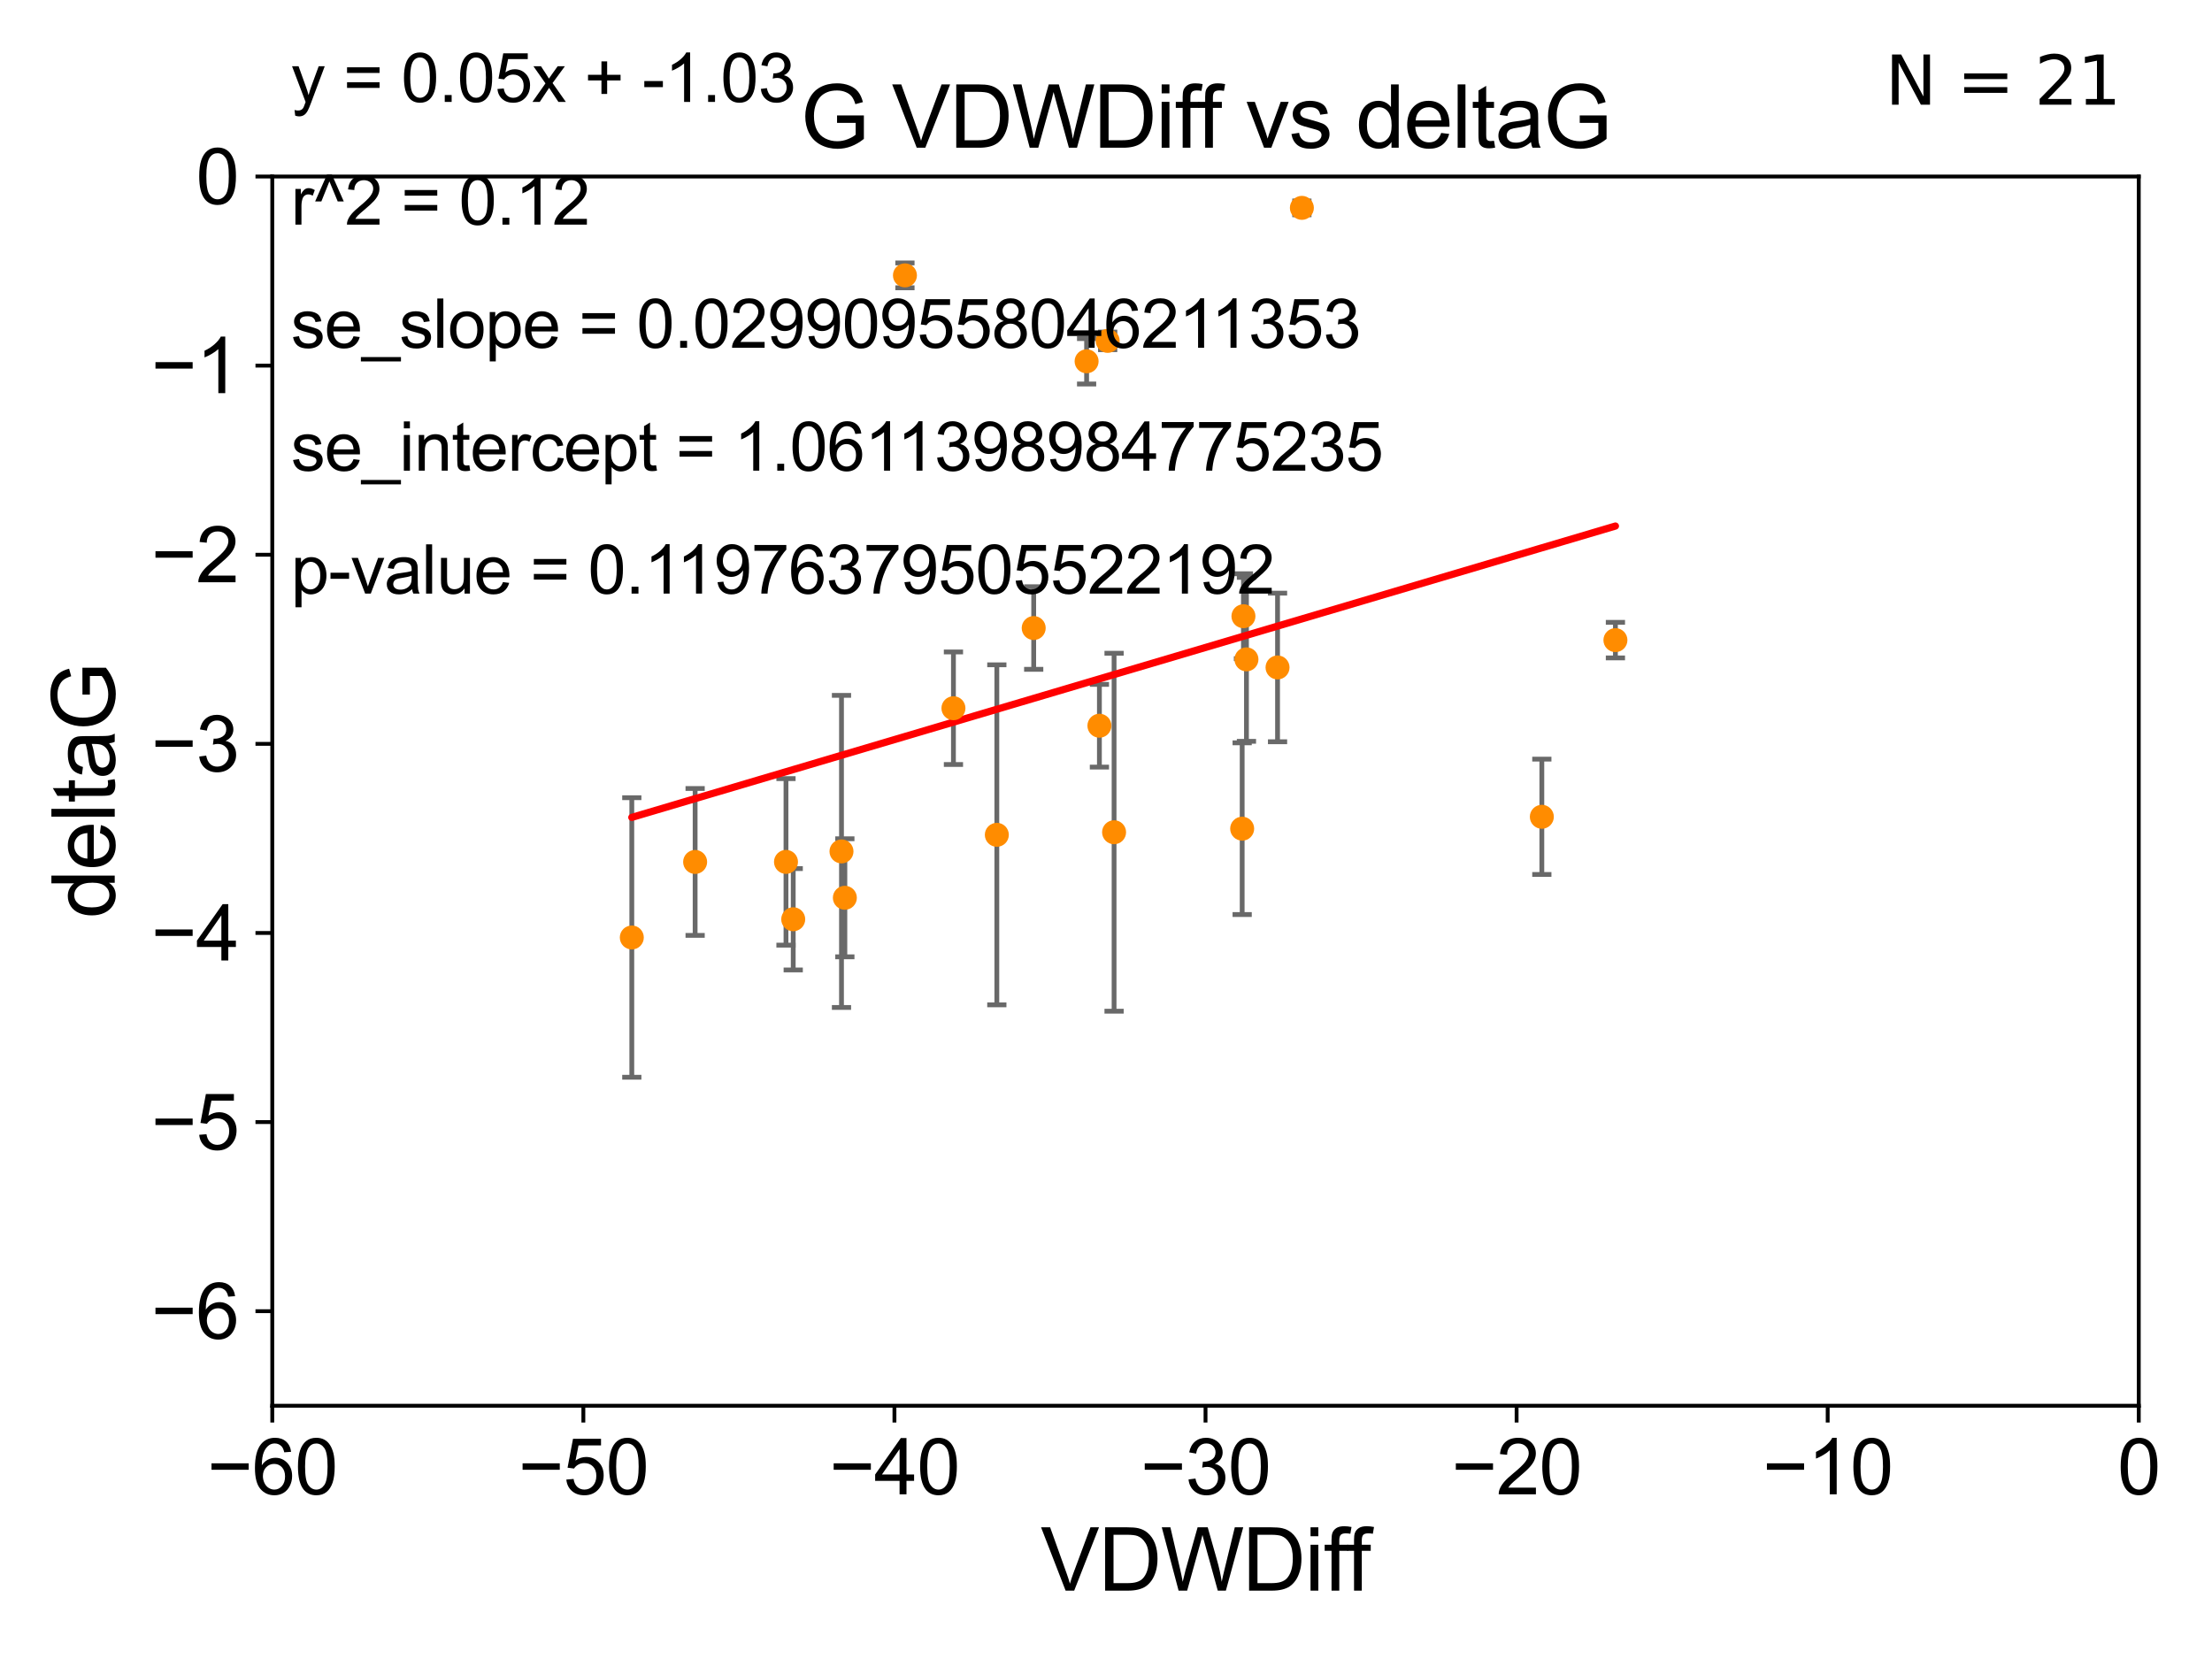 <?xml version="1.0" encoding="utf-8" standalone="no"?>
<!DOCTYPE svg PUBLIC "-//W3C//DTD SVG 1.1//EN"
  "http://www.w3.org/Graphics/SVG/1.1/DTD/svg11.dtd">
<svg xmlns:xlink="http://www.w3.org/1999/xlink" width="460.8pt" height="345.6pt" viewBox="0 0 460.8 345.6" xmlns="http://www.w3.org/2000/svg" version="1.1">
 <defs>
  <style type="text/css">*{stroke-linejoin: round; stroke-linecap: butt}</style>
 </defs>
 <g id="figure_1">
  <g id="patch_1">
   <path d="M 0 345.6 
L 460.8 345.6 
L 460.8 0 
L 0 0 
z
" style="fill: #ffffff"/>
  </g>
  <g id="axes_1">
   <g id="patch_2">
    <path d="M 56.72 292.84 
L 445.545 292.84 
L 445.545 36.775 
L 56.72 36.775 
z
" style="fill: #ffffff"/>
   </g>
   <g id="PathCollection_1">
    <defs>
     <path id="m7410b26865" d="M 0 1.118 
C 0.297 1.118 0.581 1 0.791 0.791 
C 1 0.581 1.118 0.297 1.118 0 
C 1.118 -0.297 1 -0.581 0.791 -0.791 
C 0.581 -1 0.297 -1.118 0 -1.118 
C -0.297 -1.118 -0.581 -1 -0.791 -0.791 
C -1 -0.581 -1.118 -0.297 -1.118 0 
C -1.118 0.297 -1 0.581 -0.791 0.791 
C -0.581 1 -0.297 1.118 0 1.118 
z
" style="stroke: #ff8c00"/>
    </defs>
    <g clip-path="url(#p9546a0e51f)">
     <use xlink:href="#m7410b26865" x="163.736" y="179.547" style="fill: #ff8c00; stroke: #ff8c00"/>
     <use xlink:href="#m7410b26865" x="175.297" y="177.365" style="fill: #ff8c00; stroke: #ff8c00"/>
     <use xlink:href="#m7410b26865" x="131.617" y="195.295" style="fill: #ff8c00; stroke: #ff8c00"/>
     <use xlink:href="#m7410b26865" x="176" y="187.024" style="fill: #ff8c00; stroke: #ff8c00"/>
     <use xlink:href="#m7410b26865" x="144.808" y="179.561" style="fill: #ff8c00; stroke: #ff8c00"/>
     <use xlink:href="#m7410b26865" x="165.243" y="191.497" style="fill: #ff8c00; stroke: #ff8c00"/>
     <use xlink:href="#m7410b26865" x="229.028" y="151.181" style="fill: #ff8c00; stroke: #ff8c00"/>
     <use xlink:href="#m7410b26865" x="188.516" y="57.363" style="fill: #ff8c00; stroke: #ff8c00"/>
     <use xlink:href="#m7410b26865" x="215.339" y="130.831" style="fill: #ff8c00; stroke: #ff8c00"/>
     <use xlink:href="#m7410b26865" x="266.135" y="139.042" style="fill: #ff8c00; stroke: #ff8c00"/>
     <use xlink:href="#m7410b26865" x="207.658" y="173.908" style="fill: #ff8c00; stroke: #ff8c00"/>
     <use xlink:href="#m7410b26865" x="232.083" y="173.37" style="fill: #ff8c00; stroke: #ff8c00"/>
     <use xlink:href="#m7410b26865" x="198.62" y="147.535" style="fill: #ff8c00; stroke: #ff8c00"/>
     <use xlink:href="#m7410b26865" x="259.659" y="137.356" style="fill: #ff8c00; stroke: #ff8c00"/>
     <use xlink:href="#m7410b26865" x="259.032" y="128.37" style="fill: #ff8c00; stroke: #ff8c00"/>
     <use xlink:href="#m7410b26865" x="258.766" y="172.629" style="fill: #ff8c00; stroke: #ff8c00"/>
     <use xlink:href="#m7410b26865" x="226.36" y="75.265" style="fill: #ff8c00; stroke: #ff8c00"/>
     <use xlink:href="#m7410b26865" x="271.205" y="43.3" style="fill: #ff8c00; stroke: #ff8c00"/>
     <use xlink:href="#m7410b26865" x="230.75" y="71.012" style="fill: #ff8c00; stroke: #ff8c00"/>
     <use xlink:href="#m7410b26865" x="336.522" y="133.35" style="fill: #ff8c00; stroke: #ff8c00"/>
     <use xlink:href="#m7410b26865" x="321.193" y="170.152" style="fill: #ff8c00; stroke: #ff8c00"/>
    </g>
   </g>
   <g id="matplotlib.axis_1">
    <g id="xtick_1">
     <g id="line2d_1">
      <defs>
       <path id="m53d95ae817" d="M 0 0 
L 0 3.5 
" style="stroke: #000000; stroke-width: 0.8"/>
      </defs>
      <g>
       <use xlink:href="#m53d95ae817" x="56.72" y="292.84" style="stroke: #000000; stroke-width: 0.8"/>
      </g>
     </g>
     <g id="text_1">
      <!-- −60 -->
      <g transform="translate(43.15 311.293)scale(0.16 -0.16)">
       <defs>
        <path id="ArialMT-2212" d="M 3381 1997 
L 356 1997 
L 356 2522 
L 3381 2522 
L 3381 1997 
z
" transform="scale(0.016)"/>
        <path id="ArialMT-36" d="M 3184 3459 
L 2625 3416 
Q 2550 3747 2413 3897 
Q 2184 4138 1850 4138 
Q 1581 4138 1378 3988 
Q 1113 3794 959 3422 
Q 806 3050 800 2363 
Q 1003 2672 1297 2822 
Q 1591 2972 1913 2972 
Q 2475 2972 2870 2558 
Q 3266 2144 3266 1488 
Q 3266 1056 3080 686 
Q 2894 316 2569 119 
Q 2244 -78 1831 -78 
Q 1128 -78 684 439 
Q 241 956 241 2144 
Q 241 3472 731 4075 
Q 1159 4600 1884 4600 
Q 2425 4600 2770 4297 
Q 3116 3994 3184 3459 
z
M 888 1484 
Q 888 1194 1011 928 
Q 1134 663 1356 523 
Q 1578 384 1822 384 
Q 2178 384 2434 671 
Q 2691 959 2691 1453 
Q 2691 1928 2437 2201 
Q 2184 2475 1800 2475 
Q 1419 2475 1153 2201 
Q 888 1928 888 1484 
z
" transform="scale(0.016)"/>
        <path id="ArialMT-30" d="M 266 2259 
Q 266 3072 433 3567 
Q 600 4063 929 4331 
Q 1259 4600 1759 4600 
Q 2128 4600 2406 4451 
Q 2684 4303 2865 4023 
Q 3047 3744 3150 3342 
Q 3253 2941 3253 2259 
Q 3253 1453 3087 958 
Q 2922 463 2592 192 
Q 2263 -78 1759 -78 
Q 1097 -78 719 397 
Q 266 969 266 2259 
z
M 844 2259 
Q 844 1131 1108 757 
Q 1372 384 1759 384 
Q 2147 384 2411 759 
Q 2675 1134 2675 2259 
Q 2675 3391 2411 3762 
Q 2147 4134 1753 4134 
Q 1366 4134 1134 3806 
Q 844 3388 844 2259 
z
" transform="scale(0.016)"/>
       </defs>
       <use xlink:href="#ArialMT-2212"/>
       <use xlink:href="#ArialMT-36" x="58.398"/>
       <use xlink:href="#ArialMT-30" x="114.014"/>
      </g>
     </g>
    </g>
    <g id="xtick_2">
     <g id="line2d_2">
      <g>
       <use xlink:href="#m53d95ae817" x="121.524" y="292.84" style="stroke: #000000; stroke-width: 0.8"/>
      </g>
     </g>
     <g id="text_2">
      <!-- −50 -->
      <g transform="translate(107.954 311.293)scale(0.16 -0.16)">
       <defs>
        <path id="ArialMT-35" d="M 266 1200 
L 856 1250 
Q 922 819 1161 601 
Q 1400 384 1738 384 
Q 2144 384 2425 690 
Q 2706 997 2706 1503 
Q 2706 1984 2436 2262 
Q 2166 2541 1728 2541 
Q 1456 2541 1237 2417 
Q 1019 2294 894 2097 
L 366 2166 
L 809 4519 
L 3088 4519 
L 3088 3981 
L 1259 3981 
L 1013 2750 
Q 1425 3038 1878 3038 
Q 2478 3038 2890 2622 
Q 3303 2206 3303 1553 
Q 3303 931 2941 478 
Q 2500 -78 1738 -78 
Q 1113 -78 717 272 
Q 322 622 266 1200 
z
" transform="scale(0.016)"/>
       </defs>
       <use xlink:href="#ArialMT-2212"/>
       <use xlink:href="#ArialMT-35" x="58.398"/>
       <use xlink:href="#ArialMT-30" x="114.014"/>
      </g>
     </g>
    </g>
    <g id="xtick_3">
     <g id="line2d_3">
      <g>
       <use xlink:href="#m53d95ae817" x="186.328" y="292.84" style="stroke: #000000; stroke-width: 0.8"/>
      </g>
     </g>
     <g id="text_3">
      <!-- −40 -->
      <g transform="translate(172.758 311.293)scale(0.16 -0.16)">
       <defs>
        <path id="ArialMT-34" d="M 2069 0 
L 2069 1097 
L 81 1097 
L 81 1613 
L 2172 4581 
L 2631 4581 
L 2631 1613 
L 3250 1613 
L 3250 1097 
L 2631 1097 
L 2631 0 
L 2069 0 
z
M 2069 1613 
L 2069 3678 
L 634 1613 
L 2069 1613 
z
" transform="scale(0.016)"/>
       </defs>
       <use xlink:href="#ArialMT-2212"/>
       <use xlink:href="#ArialMT-34" x="58.398"/>
       <use xlink:href="#ArialMT-30" x="114.014"/>
      </g>
     </g>
    </g>
    <g id="xtick_4">
     <g id="line2d_4">
      <g>
       <use xlink:href="#m53d95ae817" x="251.132" y="292.84" style="stroke: #000000; stroke-width: 0.8"/>
      </g>
     </g>
     <g id="text_4">
      <!-- −30 -->
      <g transform="translate(237.562 311.293)scale(0.16 -0.16)">
       <defs>
        <path id="ArialMT-33" d="M 269 1209 
L 831 1284 
Q 928 806 1161 595 
Q 1394 384 1728 384 
Q 2125 384 2398 659 
Q 2672 934 2672 1341 
Q 2672 1728 2419 1979 
Q 2166 2231 1775 2231 
Q 1616 2231 1378 2169 
L 1441 2663 
Q 1497 2656 1531 2656 
Q 1891 2656 2178 2843 
Q 2466 3031 2466 3422 
Q 2466 3731 2256 3934 
Q 2047 4138 1716 4138 
Q 1388 4138 1169 3931 
Q 950 3725 888 3313 
L 325 3413 
Q 428 3978 793 4289 
Q 1159 4600 1703 4600 
Q 2078 4600 2393 4439 
Q 2709 4278 2876 4000 
Q 3044 3722 3044 3409 
Q 3044 3113 2884 2869 
Q 2725 2625 2413 2481 
Q 2819 2388 3044 2092 
Q 3269 1797 3269 1353 
Q 3269 753 2831 336 
Q 2394 -81 1725 -81 
Q 1122 -81 723 278 
Q 325 638 269 1209 
z
" transform="scale(0.016)"/>
       </defs>
       <use xlink:href="#ArialMT-2212"/>
       <use xlink:href="#ArialMT-33" x="58.398"/>
       <use xlink:href="#ArialMT-30" x="114.014"/>
      </g>
     </g>
    </g>
    <g id="xtick_5">
     <g id="line2d_5">
      <g>
       <use xlink:href="#m53d95ae817" x="315.937" y="292.84" style="stroke: #000000; stroke-width: 0.8"/>
      </g>
     </g>
     <g id="text_5">
      <!-- −20 -->
      <g transform="translate(302.367 311.293)scale(0.16 -0.16)">
       <defs>
        <path id="ArialMT-32" d="M 3222 541 
L 3222 0 
L 194 0 
Q 188 203 259 391 
Q 375 700 629 1000 
Q 884 1300 1366 1694 
Q 2113 2306 2375 2664 
Q 2638 3022 2638 3341 
Q 2638 3675 2398 3904 
Q 2159 4134 1775 4134 
Q 1369 4134 1125 3890 
Q 881 3647 878 3216 
L 300 3275 
Q 359 3922 746 4261 
Q 1134 4600 1788 4600 
Q 2447 4600 2831 4234 
Q 3216 3869 3216 3328 
Q 3216 3053 3103 2787 
Q 2991 2522 2730 2228 
Q 2469 1934 1863 1422 
Q 1356 997 1212 845 
Q 1069 694 975 541 
L 3222 541 
z
" transform="scale(0.016)"/>
       </defs>
       <use xlink:href="#ArialMT-2212"/>
       <use xlink:href="#ArialMT-32" x="58.398"/>
       <use xlink:href="#ArialMT-30" x="114.014"/>
      </g>
     </g>
    </g>
    <g id="xtick_6">
     <g id="line2d_6">
      <g>
       <use xlink:href="#m53d95ae817" x="380.741" y="292.84" style="stroke: #000000; stroke-width: 0.8"/>
      </g>
     </g>
     <g id="text_6">
      <!-- −10 -->
      <g transform="translate(367.171 311.293)scale(0.16 -0.16)">
       <defs>
        <path id="ArialMT-31" d="M 2384 0 
L 1822 0 
L 1822 3584 
Q 1619 3391 1289 3197 
Q 959 3003 697 2906 
L 697 3450 
Q 1169 3672 1522 3987 
Q 1875 4303 2022 4600 
L 2384 4600 
L 2384 0 
z
" transform="scale(0.016)"/>
       </defs>
       <use xlink:href="#ArialMT-2212"/>
       <use xlink:href="#ArialMT-31" x="58.398"/>
       <use xlink:href="#ArialMT-30" x="114.014"/>
      </g>
     </g>
    </g>
    <g id="xtick_7">
     <g id="line2d_7">
      <g>
       <use xlink:href="#m53d95ae817" x="445.545" y="292.84" style="stroke: #000000; stroke-width: 0.8"/>
      </g>
     </g>
     <g id="text_7">
      <!-- 0 -->
      <g transform="translate(441.096 311.293)scale(0.16 -0.16)">
       <use xlink:href="#ArialMT-30"/>
      </g>
     </g>
    </g>
    <g id="text_8">
     <!-- VDWDiff -->
     <g transform="translate(216.792 331.357)scale(0.18 -0.18)">
      <defs>
       <path id="ArialMT-56" d="M 1803 0 
L 28 4581 
L 684 4581 
L 1875 1253 
Q 2019 853 2116 503 
Q 2222 878 2363 1253 
L 3600 4581 
L 4219 4581 
L 2425 0 
L 1803 0 
z
" transform="scale(0.016)"/>
       <path id="ArialMT-44" d="M 494 0 
L 494 4581 
L 2072 4581 
Q 2606 4581 2888 4516 
Q 3281 4425 3559 4188 
Q 3922 3881 4101 3404 
Q 4281 2928 4281 2316 
Q 4281 1794 4159 1391 
Q 4038 988 3847 723 
Q 3656 459 3429 307 
Q 3203 156 2883 78 
Q 2563 0 2147 0 
L 494 0 
z
M 1100 541 
L 2078 541 
Q 2531 541 2789 625 
Q 3047 709 3200 863 
Q 3416 1078 3536 1442 
Q 3656 1806 3656 2325 
Q 3656 3044 3420 3430 
Q 3184 3816 2847 3947 
Q 2603 4041 2063 4041 
L 1100 4041 
L 1100 541 
z
" transform="scale(0.016)"/>
       <path id="ArialMT-57" d="M 1294 0 
L 78 4581 
L 700 4581 
L 1397 1578 
Q 1509 1106 1591 641 
Q 1766 1375 1797 1488 
L 2669 4581 
L 3400 4581 
L 4056 2263 
Q 4303 1400 4413 641 
Q 4500 1075 4641 1638 
L 5359 4581 
L 5969 4581 
L 4713 0 
L 4128 0 
L 3163 3491 
Q 3041 3928 3019 4028 
Q 2947 3713 2884 3491 
L 1913 0 
L 1294 0 
z
" transform="scale(0.016)"/>
       <path id="ArialMT-69" d="M 425 3934 
L 425 4581 
L 988 4581 
L 988 3934 
L 425 3934 
z
M 425 0 
L 425 3319 
L 988 3319 
L 988 0 
L 425 0 
z
" transform="scale(0.016)"/>
       <path id="ArialMT-66" d="M 556 0 
L 556 2881 
L 59 2881 
L 59 3319 
L 556 3319 
L 556 3672 
Q 556 4006 616 4169 
Q 697 4388 901 4523 
Q 1106 4659 1475 4659 
Q 1713 4659 2000 4603 
L 1916 4113 
Q 1741 4144 1584 4144 
Q 1328 4144 1222 4034 
Q 1116 3925 1116 3625 
L 1116 3319 
L 1763 3319 
L 1763 2881 
L 1116 2881 
L 1116 0 
L 556 0 
z
" transform="scale(0.016)"/>
      </defs>
      <use xlink:href="#ArialMT-56"/>
      <use xlink:href="#ArialMT-44" x="66.699"/>
      <use xlink:href="#ArialMT-57" x="138.916"/>
      <use xlink:href="#ArialMT-44" x="233.301"/>
      <use xlink:href="#ArialMT-69" x="305.518"/>
      <use xlink:href="#ArialMT-66" x="327.734"/>
      <use xlink:href="#ArialMT-66" x="353.768"/>
     </g>
    </g>
   </g>
   <g id="matplotlib.axis_2">
    <g id="ytick_1">
     <g id="line2d_8">
      <defs>
       <path id="m6e8c4d20e3" d="M 0 0 
L -3.5 0 
" style="stroke: #000000; stroke-width: 0.8"/>
      </defs>
      <g>
       <use xlink:href="#m6e8c4d20e3" x="56.72" y="273.143" style="stroke: #000000; stroke-width: 0.8"/>
      </g>
     </g>
     <g id="text_9">
      <!-- −6 -->
      <g transform="translate(31.477 278.869)scale(0.16 -0.16)">
       <use xlink:href="#ArialMT-2212"/>
       <use xlink:href="#ArialMT-36" x="58.398"/>
      </g>
     </g>
    </g>
    <g id="ytick_2">
     <g id="line2d_9">
      <g>
       <use xlink:href="#m6e8c4d20e3" x="56.72" y="233.748" style="stroke: #000000; stroke-width: 0.8"/>
      </g>
     </g>
     <g id="text_10">
      <!-- −5 -->
      <g transform="translate(31.477 239.474)scale(0.16 -0.16)">
       <use xlink:href="#ArialMT-2212"/>
       <use xlink:href="#ArialMT-35" x="58.398"/>
      </g>
     </g>
    </g>
    <g id="ytick_3">
     <g id="line2d_10">
      <g>
       <use xlink:href="#m6e8c4d20e3" x="56.72" y="194.353" style="stroke: #000000; stroke-width: 0.8"/>
      </g>
     </g>
     <g id="text_11">
      <!-- −4 -->
      <g transform="translate(31.477 200.08)scale(0.16 -0.16)">
       <use xlink:href="#ArialMT-2212"/>
       <use xlink:href="#ArialMT-34" x="58.398"/>
      </g>
     </g>
    </g>
    <g id="ytick_4">
     <g id="line2d_11">
      <g>
       <use xlink:href="#m6e8c4d20e3" x="56.72" y="154.959" style="stroke: #000000; stroke-width: 0.8"/>
      </g>
     </g>
     <g id="text_12">
      <!-- −3 -->
      <g transform="translate(31.477 160.685)scale(0.16 -0.16)">
       <use xlink:href="#ArialMT-2212"/>
       <use xlink:href="#ArialMT-33" x="58.398"/>
      </g>
     </g>
    </g>
    <g id="ytick_5">
     <g id="line2d_12">
      <g>
       <use xlink:href="#m6e8c4d20e3" x="56.72" y="115.564" style="stroke: #000000; stroke-width: 0.8"/>
      </g>
     </g>
     <g id="text_13">
      <!-- −2 -->
      <g transform="translate(31.477 121.29)scale(0.16 -0.16)">
       <use xlink:href="#ArialMT-2212"/>
       <use xlink:href="#ArialMT-32" x="58.398"/>
      </g>
     </g>
    </g>
    <g id="ytick_6">
     <g id="line2d_13">
      <g>
       <use xlink:href="#m6e8c4d20e3" x="56.72" y="76.17" style="stroke: #000000; stroke-width: 0.8"/>
      </g>
     </g>
     <g id="text_14">
      <!-- −1 -->
      <g transform="translate(31.477 81.896)scale(0.16 -0.16)">
       <use xlink:href="#ArialMT-2212"/>
       <use xlink:href="#ArialMT-31" x="58.398"/>
      </g>
     </g>
    </g>
    <g id="ytick_7">
     <g id="line2d_14">
      <g>
       <use xlink:href="#m6e8c4d20e3" x="56.72" y="36.775" style="stroke: #000000; stroke-width: 0.8"/>
      </g>
     </g>
     <g id="text_15">
      <!-- 0 -->
      <g transform="translate(40.822 42.501)scale(0.16 -0.16)">
       <use xlink:href="#ArialMT-30"/>
      </g>
     </g>
    </g>
    <g id="text_16">
     <!-- deltaG -->
     <g transform="translate(23.9 191.322)rotate(-90)scale(0.18 -0.18)">
      <defs>
       <path id="ArialMT-64" d="M 2575 0 
L 2575 419 
Q 2259 -75 1647 -75 
Q 1250 -75 917 144 
Q 584 363 401 755 
Q 219 1147 219 1656 
Q 219 2153 384 2558 
Q 550 2963 881 3178 
Q 1213 3394 1622 3394 
Q 1922 3394 2156 3267 
Q 2391 3141 2538 2938 
L 2538 4581 
L 3097 4581 
L 3097 0 
L 2575 0 
z
M 797 1656 
Q 797 1019 1065 703 
Q 1334 388 1700 388 
Q 2069 388 2326 689 
Q 2584 991 2584 1609 
Q 2584 2291 2321 2609 
Q 2059 2928 1675 2928 
Q 1300 2928 1048 2622 
Q 797 2316 797 1656 
z
" transform="scale(0.016)"/>
       <path id="ArialMT-65" d="M 2694 1069 
L 3275 997 
Q 3138 488 2766 206 
Q 2394 -75 1816 -75 
Q 1088 -75 661 373 
Q 234 822 234 1631 
Q 234 2469 665 2931 
Q 1097 3394 1784 3394 
Q 2450 3394 2872 2941 
Q 3294 2488 3294 1666 
Q 3294 1616 3291 1516 
L 816 1516 
Q 847 969 1125 678 
Q 1403 388 1819 388 
Q 2128 388 2347 550 
Q 2566 713 2694 1069 
z
M 847 1978 
L 2700 1978 
Q 2663 2397 2488 2606 
Q 2219 2931 1791 2931 
Q 1403 2931 1139 2672 
Q 875 2413 847 1978 
z
" transform="scale(0.016)"/>
       <path id="ArialMT-6c" d="M 409 0 
L 409 4581 
L 972 4581 
L 972 0 
L 409 0 
z
" transform="scale(0.016)"/>
       <path id="ArialMT-74" d="M 1650 503 
L 1731 6 
Q 1494 -44 1306 -44 
Q 1000 -44 831 53 
Q 663 150 594 308 
Q 525 466 525 972 
L 525 2881 
L 113 2881 
L 113 3319 
L 525 3319 
L 525 4141 
L 1084 4478 
L 1084 3319 
L 1650 3319 
L 1650 2881 
L 1084 2881 
L 1084 941 
Q 1084 700 1114 631 
Q 1144 563 1211 522 
Q 1278 481 1403 481 
Q 1497 481 1650 503 
z
" transform="scale(0.016)"/>
       <path id="ArialMT-61" d="M 2588 409 
Q 2275 144 1986 34 
Q 1697 -75 1366 -75 
Q 819 -75 525 192 
Q 231 459 231 875 
Q 231 1119 342 1320 
Q 453 1522 633 1644 
Q 813 1766 1038 1828 
Q 1203 1872 1538 1913 
Q 2219 1994 2541 2106 
Q 2544 2222 2544 2253 
Q 2544 2597 2384 2738 
Q 2169 2928 1744 2928 
Q 1347 2928 1158 2789 
Q 969 2650 878 2297 
L 328 2372 
Q 403 2725 575 2942 
Q 747 3159 1072 3276 
Q 1397 3394 1825 3394 
Q 2250 3394 2515 3294 
Q 2781 3194 2906 3042 
Q 3031 2891 3081 2659 
Q 3109 2516 3109 2141 
L 3109 1391 
Q 3109 606 3145 398 
Q 3181 191 3288 0 
L 2700 0 
Q 2613 175 2588 409 
z
M 2541 1666 
Q 2234 1541 1622 1453 
Q 1275 1403 1131 1340 
Q 988 1278 909 1158 
Q 831 1038 831 891 
Q 831 666 1001 516 
Q 1172 366 1500 366 
Q 1825 366 2078 508 
Q 2331 650 2450 897 
Q 2541 1088 2541 1459 
L 2541 1666 
z
" transform="scale(0.016)"/>
       <path id="ArialMT-47" d="M 2638 1797 
L 2638 2334 
L 4578 2338 
L 4578 638 
Q 4131 281 3656 101 
Q 3181 -78 2681 -78 
Q 2006 -78 1454 211 
Q 903 500 622 1047 
Q 341 1594 341 2269 
Q 341 2938 620 3517 
Q 900 4097 1425 4378 
Q 1950 4659 2634 4659 
Q 3131 4659 3532 4498 
Q 3934 4338 4162 4050 
Q 4391 3763 4509 3300 
L 3963 3150 
Q 3859 3500 3706 3700 
Q 3553 3900 3268 4020 
Q 2984 4141 2638 4141 
Q 2222 4141 1919 4014 
Q 1616 3888 1430 3681 
Q 1244 3475 1141 3228 
Q 966 2803 966 2306 
Q 966 1694 1177 1281 
Q 1388 869 1791 669 
Q 2194 469 2647 469 
Q 3041 469 3416 620 
Q 3791 772 3984 944 
L 3984 1797 
L 2638 1797 
z
" transform="scale(0.016)"/>
      </defs>
      <use xlink:href="#ArialMT-64"/>
      <use xlink:href="#ArialMT-65" x="55.615"/>
      <use xlink:href="#ArialMT-6c" x="111.23"/>
      <use xlink:href="#ArialMT-74" x="133.447"/>
      <use xlink:href="#ArialMT-61" x="161.23"/>
      <use xlink:href="#ArialMT-47" x="216.846"/>
     </g>
    </g>
   </g>
   <g id="LineCollection_1">
    <path d="M 163.736 196.891 
L 163.736 162.203 
" clip-path="url(#p9546a0e51f)" style="fill: none; stroke: #696969"/>
    <path d="M 175.297 209.872 
L 175.297 144.859 
" clip-path="url(#p9546a0e51f)" style="fill: none; stroke: #696969"/>
    <path d="M 131.617 224.411 
L 131.617 166.18 
" clip-path="url(#p9546a0e51f)" style="fill: none; stroke: #696969"/>
    <path d="M 176 199.324 
L 176 174.725 
" clip-path="url(#p9546a0e51f)" style="fill: none; stroke: #696969"/>
    <path d="M 144.808 194.86 
L 144.808 164.263 
" clip-path="url(#p9546a0e51f)" style="fill: none; stroke: #696969"/>
    <path d="M 165.243 202.055 
L 165.243 180.939 
" clip-path="url(#p9546a0e51f)" style="fill: none; stroke: #696969"/>
    <path d="M 229.028 159.797 
L 229.028 142.564 
" clip-path="url(#p9546a0e51f)" style="fill: none; stroke: #696969"/>
    <path d="M 188.516 59.954 
L 188.516 54.772 
" clip-path="url(#p9546a0e51f)" style="fill: none; stroke: #696969"/>
    <path d="M 215.339 139.431 
L 215.339 122.23 
" clip-path="url(#p9546a0e51f)" style="fill: none; stroke: #696969"/>
    <path d="M 266.135 154.523 
L 266.135 123.56 
" clip-path="url(#p9546a0e51f)" style="fill: none; stroke: #696969"/>
    <path d="M 207.658 209.327 
L 207.658 138.489 
" clip-path="url(#p9546a0e51f)" style="fill: none; stroke: #696969"/>
    <path d="M 232.083 210.653 
L 232.083 136.087 
" clip-path="url(#p9546a0e51f)" style="fill: none; stroke: #696969"/>
    <path d="M 198.62 159.258 
L 198.62 135.813 
" clip-path="url(#p9546a0e51f)" style="fill: none; stroke: #696969"/>
    <path d="M 259.659 154.429 
L 259.659 120.283 
" clip-path="url(#p9546a0e51f)" style="fill: none; stroke: #696969"/>
    <path d="M 259.032 137.214 
L 259.032 119.526 
" clip-path="url(#p9546a0e51f)" style="fill: none; stroke: #696969"/>
    <path d="M 258.766 190.515 
L 258.766 154.744 
" clip-path="url(#p9546a0e51f)" style="fill: none; stroke: #696969"/>
    <path d="M 226.36 79.995 
L 226.36 70.535 
" clip-path="url(#p9546a0e51f)" style="fill: none; stroke: #696969"/>
    <path d="M 271.205 44.74 
L 271.205 41.86 
" clip-path="url(#p9546a0e51f)" style="fill: none; stroke: #696969"/>
    <path d="M 230.75 72.852 
L 230.75 69.172 
" clip-path="url(#p9546a0e51f)" style="fill: none; stroke: #696969"/>
    <path d="M 336.522 137.057 
L 336.522 129.643 
" clip-path="url(#p9546a0e51f)" style="fill: none; stroke: #696969"/>
    <path d="M 321.193 182.166 
L 321.193 158.137 
" clip-path="url(#p9546a0e51f)" style="fill: none; stroke: #696969"/>
   </g>
   <g id="line2d_15">
    <defs>
     <path id="m92865e52b7" d="M 2 0 
L -2 -0 
" style="stroke: #696969"/>
    </defs>
    <g clip-path="url(#p9546a0e51f)">
     <use xlink:href="#m92865e52b7" x="163.736" y="196.891" style="fill: #696969; stroke: #696969"/>
     <use xlink:href="#m92865e52b7" x="175.297" y="209.872" style="fill: #696969; stroke: #696969"/>
     <use xlink:href="#m92865e52b7" x="131.617" y="224.411" style="fill: #696969; stroke: #696969"/>
     <use xlink:href="#m92865e52b7" x="176" y="199.324" style="fill: #696969; stroke: #696969"/>
     <use xlink:href="#m92865e52b7" x="144.808" y="194.86" style="fill: #696969; stroke: #696969"/>
     <use xlink:href="#m92865e52b7" x="165.243" y="202.055" style="fill: #696969; stroke: #696969"/>
     <use xlink:href="#m92865e52b7" x="229.028" y="159.797" style="fill: #696969; stroke: #696969"/>
     <use xlink:href="#m92865e52b7" x="188.516" y="59.954" style="fill: #696969; stroke: #696969"/>
     <use xlink:href="#m92865e52b7" x="215.339" y="139.431" style="fill: #696969; stroke: #696969"/>
     <use xlink:href="#m92865e52b7" x="266.135" y="154.523" style="fill: #696969; stroke: #696969"/>
     <use xlink:href="#m92865e52b7" x="207.658" y="209.327" style="fill: #696969; stroke: #696969"/>
     <use xlink:href="#m92865e52b7" x="232.083" y="210.653" style="fill: #696969; stroke: #696969"/>
     <use xlink:href="#m92865e52b7" x="198.62" y="159.258" style="fill: #696969; stroke: #696969"/>
     <use xlink:href="#m92865e52b7" x="259.659" y="154.429" style="fill: #696969; stroke: #696969"/>
     <use xlink:href="#m92865e52b7" x="259.032" y="137.214" style="fill: #696969; stroke: #696969"/>
     <use xlink:href="#m92865e52b7" x="258.766" y="190.515" style="fill: #696969; stroke: #696969"/>
     <use xlink:href="#m92865e52b7" x="226.36" y="79.995" style="fill: #696969; stroke: #696969"/>
     <use xlink:href="#m92865e52b7" x="271.205" y="44.74" style="fill: #696969; stroke: #696969"/>
     <use xlink:href="#m92865e52b7" x="230.75" y="72.852" style="fill: #696969; stroke: #696969"/>
     <use xlink:href="#m92865e52b7" x="336.522" y="137.057" style="fill: #696969; stroke: #696969"/>
     <use xlink:href="#m92865e52b7" x="321.193" y="182.166" style="fill: #696969; stroke: #696969"/>
    </g>
   </g>
   <g id="line2d_16">
    <g clip-path="url(#p9546a0e51f)">
     <use xlink:href="#m92865e52b7" x="163.736" y="162.203" style="fill: #696969; stroke: #696969"/>
     <use xlink:href="#m92865e52b7" x="175.297" y="144.859" style="fill: #696969; stroke: #696969"/>
     <use xlink:href="#m92865e52b7" x="131.617" y="166.18" style="fill: #696969; stroke: #696969"/>
     <use xlink:href="#m92865e52b7" x="176" y="174.725" style="fill: #696969; stroke: #696969"/>
     <use xlink:href="#m92865e52b7" x="144.808" y="164.263" style="fill: #696969; stroke: #696969"/>
     <use xlink:href="#m92865e52b7" x="165.243" y="180.939" style="fill: #696969; stroke: #696969"/>
     <use xlink:href="#m92865e52b7" x="229.028" y="142.564" style="fill: #696969; stroke: #696969"/>
     <use xlink:href="#m92865e52b7" x="188.516" y="54.772" style="fill: #696969; stroke: #696969"/>
     <use xlink:href="#m92865e52b7" x="215.339" y="122.23" style="fill: #696969; stroke: #696969"/>
     <use xlink:href="#m92865e52b7" x="266.135" y="123.56" style="fill: #696969; stroke: #696969"/>
     <use xlink:href="#m92865e52b7" x="207.658" y="138.489" style="fill: #696969; stroke: #696969"/>
     <use xlink:href="#m92865e52b7" x="232.083" y="136.087" style="fill: #696969; stroke: #696969"/>
     <use xlink:href="#m92865e52b7" x="198.62" y="135.813" style="fill: #696969; stroke: #696969"/>
     <use xlink:href="#m92865e52b7" x="259.659" y="120.283" style="fill: #696969; stroke: #696969"/>
     <use xlink:href="#m92865e52b7" x="259.032" y="119.526" style="fill: #696969; stroke: #696969"/>
     <use xlink:href="#m92865e52b7" x="258.766" y="154.744" style="fill: #696969; stroke: #696969"/>
     <use xlink:href="#m92865e52b7" x="226.36" y="70.535" style="fill: #696969; stroke: #696969"/>
     <use xlink:href="#m92865e52b7" x="271.205" y="41.86" style="fill: #696969; stroke: #696969"/>
     <use xlink:href="#m92865e52b7" x="230.75" y="69.172" style="fill: #696969; stroke: #696969"/>
     <use xlink:href="#m92865e52b7" x="336.522" y="129.643" style="fill: #696969; stroke: #696969"/>
     <use xlink:href="#m92865e52b7" x="321.193" y="158.137" style="fill: #696969; stroke: #696969"/>
    </g>
   </g>
   <g id="line2d_17">
    <path d="M 163.736 160.764 
L 175.297 157.34 
L 131.617 170.278 
L 176 157.132 
L 144.808 166.371 
L 165.243 160.318 
L 229.028 141.425 
L 188.516 153.425 
L 215.339 145.48 
L 266.135 130.434 
L 207.658 147.755 
L 232.083 140.52 
L 198.62 150.432 
L 259.659 132.352 
L 259.032 132.538 
L 258.766 132.616 
L 226.36 142.215 
L 271.205 128.932 
L 230.75 140.915 
L 336.522 109.585 
L 321.193 114.126 
" clip-path="url(#p9546a0e51f)" style="fill: none; stroke: #ff0000; stroke-width: 1.5; stroke-linecap: square"/>
   </g>
   <g id="line2d_18">
    <defs>
     <path id="mae3b02dad5" d="M 0 2 
C 0.53 2 1.039 1.789 1.414 1.414 
C 1.789 1.039 2 0.53 2 0 
C 2 -0.53 1.789 -1.039 1.414 -1.414 
C 1.039 -1.789 0.53 -2 0 -2 
C -0.53 -2 -1.039 -1.789 -1.414 -1.414 
C -1.789 -1.039 -2 -0.53 -2 0 
C -2 0.53 -1.789 1.039 -1.414 1.414 
C -1.039 1.789 -0.53 2 0 2 
z
" style="stroke: #ff8c00"/>
    </defs>
    <g clip-path="url(#p9546a0e51f)">
     <use xlink:href="#mae3b02dad5" x="163.736" y="179.547" style="fill: #ff8c00; stroke: #ff8c00"/>
     <use xlink:href="#mae3b02dad5" x="175.297" y="177.365" style="fill: #ff8c00; stroke: #ff8c00"/>
     <use xlink:href="#mae3b02dad5" x="131.617" y="195.295" style="fill: #ff8c00; stroke: #ff8c00"/>
     <use xlink:href="#mae3b02dad5" x="176" y="187.024" style="fill: #ff8c00; stroke: #ff8c00"/>
     <use xlink:href="#mae3b02dad5" x="144.808" y="179.561" style="fill: #ff8c00; stroke: #ff8c00"/>
     <use xlink:href="#mae3b02dad5" x="165.243" y="191.497" style="fill: #ff8c00; stroke: #ff8c00"/>
     <use xlink:href="#mae3b02dad5" x="229.028" y="151.181" style="fill: #ff8c00; stroke: #ff8c00"/>
     <use xlink:href="#mae3b02dad5" x="188.516" y="57.363" style="fill: #ff8c00; stroke: #ff8c00"/>
     <use xlink:href="#mae3b02dad5" x="215.339" y="130.831" style="fill: #ff8c00; stroke: #ff8c00"/>
     <use xlink:href="#mae3b02dad5" x="266.135" y="139.042" style="fill: #ff8c00; stroke: #ff8c00"/>
     <use xlink:href="#mae3b02dad5" x="207.658" y="173.908" style="fill: #ff8c00; stroke: #ff8c00"/>
     <use xlink:href="#mae3b02dad5" x="232.083" y="173.37" style="fill: #ff8c00; stroke: #ff8c00"/>
     <use xlink:href="#mae3b02dad5" x="198.62" y="147.535" style="fill: #ff8c00; stroke: #ff8c00"/>
     <use xlink:href="#mae3b02dad5" x="259.659" y="137.356" style="fill: #ff8c00; stroke: #ff8c00"/>
     <use xlink:href="#mae3b02dad5" x="259.032" y="128.37" style="fill: #ff8c00; stroke: #ff8c00"/>
     <use xlink:href="#mae3b02dad5" x="258.766" y="172.629" style="fill: #ff8c00; stroke: #ff8c00"/>
     <use xlink:href="#mae3b02dad5" x="226.36" y="75.265" style="fill: #ff8c00; stroke: #ff8c00"/>
     <use xlink:href="#mae3b02dad5" x="271.205" y="43.3" style="fill: #ff8c00; stroke: #ff8c00"/>
     <use xlink:href="#mae3b02dad5" x="230.75" y="71.012" style="fill: #ff8c00; stroke: #ff8c00"/>
     <use xlink:href="#mae3b02dad5" x="336.522" y="133.35" style="fill: #ff8c00; stroke: #ff8c00"/>
     <use xlink:href="#mae3b02dad5" x="321.193" y="170.152" style="fill: #ff8c00; stroke: #ff8c00"/>
    </g>
   </g>
   <g id="patch_3">
    <path d="M 56.72 292.84 
L 56.72 36.775 
" style="fill: none; stroke: #000000; stroke-width: 0.8; stroke-linejoin: miter; stroke-linecap: square"/>
   </g>
   <g id="patch_4">
    <path d="M 445.545 292.84 
L 445.545 36.775 
" style="fill: none; stroke: #000000; stroke-width: 0.8; stroke-linejoin: miter; stroke-linecap: square"/>
   </g>
   <g id="patch_5">
    <path d="M 56.72 292.84 
L 445.545 292.84 
" style="fill: none; stroke: #000000; stroke-width: 0.8; stroke-linejoin: miter; stroke-linecap: square"/>
   </g>
   <g id="patch_6">
    <path d="M 56.72 36.775 
L 445.545 36.775 
" style="fill: none; stroke: #000000; stroke-width: 0.8; stroke-linejoin: miter; stroke-linecap: square"/>
   </g>
   <g id="text_17">
    <!-- N = 21 -->
    <g transform="translate(392.738 21.806)scale(0.14 -0.14)">
     <defs>
      <path id="DejaVuSans-4e" d="M 628 4666 
L 1478 4666 
L 3547 763 
L 3547 4666 
L 4159 4666 
L 4159 0 
L 3309 0 
L 1241 3903 
L 1241 0 
L 628 0 
L 628 4666 
z
" transform="scale(0.016)"/>
      <path id="DejaVuSans-20" transform="scale(0.016)"/>
      <path id="DejaVuSans-3d" d="M 678 2906 
L 4684 2906 
L 4684 2381 
L 678 2381 
L 678 2906 
z
M 678 1631 
L 4684 1631 
L 4684 1100 
L 678 1100 
L 678 1631 
z
" transform="scale(0.016)"/>
      <path id="DejaVuSans-32" d="M 1228 531 
L 3431 531 
L 3431 0 
L 469 0 
L 469 531 
Q 828 903 1448 1529 
Q 2069 2156 2228 2338 
Q 2531 2678 2651 2914 
Q 2772 3150 2772 3378 
Q 2772 3750 2511 3984 
Q 2250 4219 1831 4219 
Q 1534 4219 1204 4116 
Q 875 4013 500 3803 
L 500 4441 
Q 881 4594 1212 4672 
Q 1544 4750 1819 4750 
Q 2544 4750 2975 4387 
Q 3406 4025 3406 3419 
Q 3406 3131 3298 2873 
Q 3191 2616 2906 2266 
Q 2828 2175 2409 1742 
Q 1991 1309 1228 531 
z
" transform="scale(0.016)"/>
      <path id="DejaVuSans-31" d="M 794 531 
L 1825 531 
L 1825 4091 
L 703 3866 
L 703 4441 
L 1819 4666 
L 2450 4666 
L 2450 531 
L 3481 531 
L 3481 0 
L 794 0 
L 794 531 
z
" transform="scale(0.016)"/>
     </defs>
     <use xlink:href="#DejaVuSans-4e"/>
     <use xlink:href="#DejaVuSans-20" x="74.805"/>
     <use xlink:href="#DejaVuSans-3d" x="106.592"/>
     <use xlink:href="#DejaVuSans-20" x="190.381"/>
     <use xlink:href="#DejaVuSans-32" x="222.168"/>
     <use xlink:href="#DejaVuSans-31" x="285.791"/>
    </g>
   </g>
   <g id="text_18">
    <!-- r^2 = 0.12 -->
    <g transform="translate(60.608 46.796)scale(0.14 -0.14)">
     <defs>
      <path id="ArialMT-72" d="M 416 0 
L 416 3319 
L 922 3319 
L 922 2816 
Q 1116 3169 1280 3281 
Q 1444 3394 1641 3394 
Q 1925 3394 2219 3213 
L 2025 2691 
Q 1819 2813 1613 2813 
Q 1428 2813 1281 2702 
Q 1134 2591 1072 2394 
Q 978 2094 978 1738 
L 978 0 
L 416 0 
z
" transform="scale(0.016)"/>
      <path id="ArialMT-5e" d="M 747 2156 
L 169 2156 
L 1272 4659 
L 1725 4659 
L 2834 2156 
L 2269 2156 
L 1497 4022 
L 747 2156 
z
" transform="scale(0.016)"/>
      <path id="ArialMT-20" transform="scale(0.016)"/>
      <path id="ArialMT-3d" d="M 3381 2694 
L 356 2694 
L 356 3219 
L 3381 3219 
L 3381 2694 
z
M 3381 1303 
L 356 1303 
L 356 1828 
L 3381 1828 
L 3381 1303 
z
" transform="scale(0.016)"/>
      <path id="ArialMT-2e" d="M 581 0 
L 581 641 
L 1222 641 
L 1222 0 
L 581 0 
z
" transform="scale(0.016)"/>
     </defs>
     <use xlink:href="#ArialMT-72"/>
     <use xlink:href="#ArialMT-5e" x="33.301"/>
     <use xlink:href="#ArialMT-32" x="80.225"/>
     <use xlink:href="#ArialMT-20" x="135.84"/>
     <use xlink:href="#ArialMT-3d" x="163.623"/>
     <use xlink:href="#ArialMT-20" x="222.021"/>
     <use xlink:href="#ArialMT-30" x="249.805"/>
     <use xlink:href="#ArialMT-2e" x="305.42"/>
     <use xlink:href="#ArialMT-31" x="333.203"/>
     <use xlink:href="#ArialMT-32" x="388.818"/>
    </g>
   </g>
   <g id="text_19">
    <!-- y = 0.05x + -1.03 -->
    <g transform="translate(60.608 21.231)scale(0.14 -0.14)">
     <defs>
      <path id="ArialMT-79" d="M 397 -1278 
L 334 -750 
Q 519 -800 656 -800 
Q 844 -800 956 -737 
Q 1069 -675 1141 -563 
Q 1194 -478 1313 -144 
Q 1328 -97 1363 -6 
L 103 3319 
L 709 3319 
L 1400 1397 
Q 1534 1031 1641 628 
Q 1738 1016 1872 1384 
L 2581 3319 
L 3144 3319 
L 1881 -56 
Q 1678 -603 1566 -809 
Q 1416 -1088 1222 -1217 
Q 1028 -1347 759 -1347 
Q 597 -1347 397 -1278 
z
" transform="scale(0.016)"/>
      <path id="ArialMT-78" d="M 47 0 
L 1259 1725 
L 138 3319 
L 841 3319 
L 1350 2541 
Q 1494 2319 1581 2169 
Q 1719 2375 1834 2534 
L 2394 3319 
L 3066 3319 
L 1919 1756 
L 3153 0 
L 2463 0 
L 1781 1031 
L 1600 1309 
L 728 0 
L 47 0 
z
" transform="scale(0.016)"/>
      <path id="ArialMT-2b" d="M 1603 741 
L 1603 1997 
L 356 1997 
L 356 2522 
L 1603 2522 
L 1603 3769 
L 2134 3769 
L 2134 2522 
L 3381 2522 
L 3381 1997 
L 2134 1997 
L 2134 741 
L 1603 741 
z
" transform="scale(0.016)"/>
      <path id="ArialMT-2d" d="M 203 1375 
L 203 1941 
L 1931 1941 
L 1931 1375 
L 203 1375 
z
" transform="scale(0.016)"/>
     </defs>
     <use xlink:href="#ArialMT-79"/>
     <use xlink:href="#ArialMT-20" x="50"/>
     <use xlink:href="#ArialMT-3d" x="77.783"/>
     <use xlink:href="#ArialMT-20" x="136.182"/>
     <use xlink:href="#ArialMT-30" x="163.965"/>
     <use xlink:href="#ArialMT-2e" x="219.58"/>
     <use xlink:href="#ArialMT-30" x="247.363"/>
     <use xlink:href="#ArialMT-35" x="302.979"/>
     <use xlink:href="#ArialMT-78" x="358.594"/>
     <use xlink:href="#ArialMT-20" x="408.594"/>
     <use xlink:href="#ArialMT-2b" x="436.377"/>
     <use xlink:href="#ArialMT-20" x="494.775"/>
     <use xlink:href="#ArialMT-2d" x="522.559"/>
     <use xlink:href="#ArialMT-31" x="555.859"/>
     <use xlink:href="#ArialMT-2e" x="611.475"/>
     <use xlink:href="#ArialMT-30" x="639.258"/>
     <use xlink:href="#ArialMT-33" x="694.873"/>
    </g>
   </g>
   <g id="text_20">
    <!-- se_slope = 0.029909558046211353 -->
    <g transform="translate(60.608 72.444)scale(0.14 -0.14)">
     <defs>
      <path id="ArialMT-73" d="M 197 991 
L 753 1078 
Q 800 744 1014 566 
Q 1228 388 1613 388 
Q 2000 388 2187 545 
Q 2375 703 2375 916 
Q 2375 1106 2209 1216 
Q 2094 1291 1634 1406 
Q 1016 1563 777 1677 
Q 538 1791 414 1992 
Q 291 2194 291 2438 
Q 291 2659 392 2848 
Q 494 3038 669 3163 
Q 800 3259 1026 3326 
Q 1253 3394 1513 3394 
Q 1903 3394 2198 3281 
Q 2494 3169 2634 2976 
Q 2775 2784 2828 2463 
L 2278 2388 
Q 2241 2644 2061 2787 
Q 1881 2931 1553 2931 
Q 1166 2931 1000 2803 
Q 834 2675 834 2503 
Q 834 2394 903 2306 
Q 972 2216 1119 2156 
Q 1203 2125 1616 2013 
Q 2213 1853 2448 1751 
Q 2684 1650 2818 1456 
Q 2953 1263 2953 975 
Q 2953 694 2789 445 
Q 2625 197 2315 61 
Q 2006 -75 1616 -75 
Q 969 -75 630 194 
Q 291 463 197 991 
z
" transform="scale(0.016)"/>
      <path id="ArialMT-5f" d="M -97 -1272 
L -97 -866 
L 3631 -866 
L 3631 -1272 
L -97 -1272 
z
" transform="scale(0.016)"/>
      <path id="ArialMT-6f" d="M 213 1659 
Q 213 2581 725 3025 
Q 1153 3394 1769 3394 
Q 2453 3394 2887 2945 
Q 3322 2497 3322 1706 
Q 3322 1066 3130 698 
Q 2938 331 2570 128 
Q 2203 -75 1769 -75 
Q 1072 -75 642 372 
Q 213 819 213 1659 
z
M 791 1659 
Q 791 1022 1069 705 
Q 1347 388 1769 388 
Q 2188 388 2466 706 
Q 2744 1025 2744 1678 
Q 2744 2294 2464 2611 
Q 2184 2928 1769 2928 
Q 1347 2928 1069 2612 
Q 791 2297 791 1659 
z
" transform="scale(0.016)"/>
      <path id="ArialMT-70" d="M 422 -1272 
L 422 3319 
L 934 3319 
L 934 2888 
Q 1116 3141 1344 3267 
Q 1572 3394 1897 3394 
Q 2322 3394 2647 3175 
Q 2972 2956 3137 2557 
Q 3303 2159 3303 1684 
Q 3303 1175 3120 767 
Q 2938 359 2589 142 
Q 2241 -75 1856 -75 
Q 1575 -75 1351 44 
Q 1128 163 984 344 
L 984 -1272 
L 422 -1272 
z
M 931 1641 
Q 931 1000 1190 694 
Q 1450 388 1819 388 
Q 2194 388 2461 705 
Q 2728 1022 2728 1688 
Q 2728 2322 2467 2637 
Q 2206 2953 1844 2953 
Q 1484 2953 1207 2617 
Q 931 2281 931 1641 
z
" transform="scale(0.016)"/>
      <path id="ArialMT-39" d="M 350 1059 
L 891 1109 
Q 959 728 1153 556 
Q 1347 384 1650 384 
Q 1909 384 2104 503 
Q 2300 622 2425 820 
Q 2550 1019 2634 1356 
Q 2719 1694 2719 2044 
Q 2719 2081 2716 2156 
Q 2547 1888 2255 1720 
Q 1963 1553 1622 1553 
Q 1053 1553 659 1965 
Q 266 2378 266 3053 
Q 266 3750 677 4175 
Q 1088 4600 1706 4600 
Q 2153 4600 2523 4359 
Q 2894 4119 3086 3673 
Q 3278 3228 3278 2384 
Q 3278 1506 3087 986 
Q 2897 466 2520 194 
Q 2144 -78 1638 -78 
Q 1100 -78 759 220 
Q 419 519 350 1059 
z
M 2653 3081 
Q 2653 3566 2395 3850 
Q 2138 4134 1775 4134 
Q 1400 4134 1122 3828 
Q 844 3522 844 3034 
Q 844 2597 1108 2323 
Q 1372 2050 1759 2050 
Q 2150 2050 2401 2323 
Q 2653 2597 2653 3081 
z
" transform="scale(0.016)"/>
      <path id="ArialMT-38" d="M 1131 2484 
Q 781 2613 612 2850 
Q 444 3088 444 3419 
Q 444 3919 803 4259 
Q 1163 4600 1759 4600 
Q 2359 4600 2725 4251 
Q 3091 3903 3091 3403 
Q 3091 3084 2923 2848 
Q 2756 2613 2416 2484 
Q 2838 2347 3058 2040 
Q 3278 1734 3278 1309 
Q 3278 722 2862 322 
Q 2447 -78 1769 -78 
Q 1091 -78 675 323 
Q 259 725 259 1325 
Q 259 1772 486 2073 
Q 713 2375 1131 2484 
z
M 1019 3438 
Q 1019 3113 1228 2906 
Q 1438 2700 1772 2700 
Q 2097 2700 2305 2904 
Q 2513 3109 2513 3406 
Q 2513 3716 2298 3927 
Q 2084 4138 1766 4138 
Q 1444 4138 1231 3931 
Q 1019 3725 1019 3438 
z
M 838 1322 
Q 838 1081 952 856 
Q 1066 631 1291 507 
Q 1516 384 1775 384 
Q 2178 384 2440 643 
Q 2703 903 2703 1303 
Q 2703 1709 2433 1975 
Q 2163 2241 1756 2241 
Q 1359 2241 1098 1978 
Q 838 1716 838 1322 
z
" transform="scale(0.016)"/>
     </defs>
     <use xlink:href="#ArialMT-73"/>
     <use xlink:href="#ArialMT-65" x="50"/>
     <use xlink:href="#ArialMT-5f" x="105.615"/>
     <use xlink:href="#ArialMT-73" x="161.23"/>
     <use xlink:href="#ArialMT-6c" x="211.23"/>
     <use xlink:href="#ArialMT-6f" x="233.447"/>
     <use xlink:href="#ArialMT-70" x="289.062"/>
     <use xlink:href="#ArialMT-65" x="344.678"/>
     <use xlink:href="#ArialMT-20" x="400.293"/>
     <use xlink:href="#ArialMT-3d" x="428.076"/>
     <use xlink:href="#ArialMT-20" x="486.475"/>
     <use xlink:href="#ArialMT-30" x="514.258"/>
     <use xlink:href="#ArialMT-2e" x="569.873"/>
     <use xlink:href="#ArialMT-30" x="597.656"/>
     <use xlink:href="#ArialMT-32" x="653.271"/>
     <use xlink:href="#ArialMT-39" x="708.887"/>
     <use xlink:href="#ArialMT-39" x="764.502"/>
     <use xlink:href="#ArialMT-30" x="820.117"/>
     <use xlink:href="#ArialMT-39" x="875.732"/>
     <use xlink:href="#ArialMT-35" x="931.348"/>
     <use xlink:href="#ArialMT-35" x="986.963"/>
     <use xlink:href="#ArialMT-38" x="1042.578"/>
     <use xlink:href="#ArialMT-30" x="1098.193"/>
     <use xlink:href="#ArialMT-34" x="1153.809"/>
     <use xlink:href="#ArialMT-36" x="1209.424"/>
     <use xlink:href="#ArialMT-32" x="1265.039"/>
     <use xlink:href="#ArialMT-31" x="1320.654"/>
     <use xlink:href="#ArialMT-31" x="1368.895"/>
     <use xlink:href="#ArialMT-33" x="1424.51"/>
     <use xlink:href="#ArialMT-35" x="1480.125"/>
     <use xlink:href="#ArialMT-33" x="1535.74"/>
    </g>
   </g>
   <g id="text_21">
    <!-- se_intercept = 1.0611398984775235 -->
    <g transform="translate(60.608 98.05)scale(0.14 -0.14)">
     <defs>
      <path id="ArialMT-6e" d="M 422 0 
L 422 3319 
L 928 3319 
L 928 2847 
Q 1294 3394 1984 3394 
Q 2284 3394 2536 3286 
Q 2788 3178 2913 3003 
Q 3038 2828 3088 2588 
Q 3119 2431 3119 2041 
L 3119 0 
L 2556 0 
L 2556 2019 
Q 2556 2363 2490 2533 
Q 2425 2703 2258 2804 
Q 2091 2906 1866 2906 
Q 1506 2906 1245 2678 
Q 984 2450 984 1813 
L 984 0 
L 422 0 
z
" transform="scale(0.016)"/>
      <path id="ArialMT-63" d="M 2588 1216 
L 3141 1144 
Q 3050 572 2676 248 
Q 2303 -75 1759 -75 
Q 1078 -75 664 370 
Q 250 816 250 1647 
Q 250 2184 428 2587 
Q 606 2991 970 3192 
Q 1334 3394 1763 3394 
Q 2303 3394 2647 3120 
Q 2991 2847 3088 2344 
L 2541 2259 
Q 2463 2594 2264 2762 
Q 2066 2931 1784 2931 
Q 1359 2931 1093 2626 
Q 828 2322 828 1663 
Q 828 994 1084 691 
Q 1341 388 1753 388 
Q 2084 388 2306 591 
Q 2528 794 2588 1216 
z
" transform="scale(0.016)"/>
      <path id="ArialMT-37" d="M 303 3981 
L 303 4522 
L 3269 4522 
L 3269 4084 
Q 2831 3619 2401 2847 
Q 1972 2075 1738 1259 
Q 1569 684 1522 0 
L 944 0 
Q 953 541 1156 1306 
Q 1359 2072 1739 2783 
Q 2119 3494 2547 3981 
L 303 3981 
z
" transform="scale(0.016)"/>
     </defs>
     <use xlink:href="#ArialMT-73"/>
     <use xlink:href="#ArialMT-65" x="50"/>
     <use xlink:href="#ArialMT-5f" x="105.615"/>
     <use xlink:href="#ArialMT-69" x="161.23"/>
     <use xlink:href="#ArialMT-6e" x="183.447"/>
     <use xlink:href="#ArialMT-74" x="239.062"/>
     <use xlink:href="#ArialMT-65" x="266.846"/>
     <use xlink:href="#ArialMT-72" x="322.461"/>
     <use xlink:href="#ArialMT-63" x="355.762"/>
     <use xlink:href="#ArialMT-65" x="405.762"/>
     <use xlink:href="#ArialMT-70" x="461.377"/>
     <use xlink:href="#ArialMT-74" x="516.992"/>
     <use xlink:href="#ArialMT-20" x="544.775"/>
     <use xlink:href="#ArialMT-3d" x="572.559"/>
     <use xlink:href="#ArialMT-20" x="630.957"/>
     <use xlink:href="#ArialMT-31" x="658.74"/>
     <use xlink:href="#ArialMT-2e" x="714.355"/>
     <use xlink:href="#ArialMT-30" x="742.139"/>
     <use xlink:href="#ArialMT-36" x="797.754"/>
     <use xlink:href="#ArialMT-31" x="853.369"/>
     <use xlink:href="#ArialMT-31" x="901.609"/>
     <use xlink:href="#ArialMT-33" x="957.225"/>
     <use xlink:href="#ArialMT-39" x="1012.84"/>
     <use xlink:href="#ArialMT-38" x="1068.455"/>
     <use xlink:href="#ArialMT-39" x="1124.07"/>
     <use xlink:href="#ArialMT-38" x="1179.686"/>
     <use xlink:href="#ArialMT-34" x="1235.301"/>
     <use xlink:href="#ArialMT-37" x="1290.916"/>
     <use xlink:href="#ArialMT-37" x="1346.531"/>
     <use xlink:href="#ArialMT-35" x="1402.146"/>
     <use xlink:href="#ArialMT-32" x="1457.762"/>
     <use xlink:href="#ArialMT-33" x="1513.377"/>
     <use xlink:href="#ArialMT-35" x="1568.992"/>
    </g>
   </g>
   <g id="text_22">
    <!-- p-value = 0.11976379505522192 -->
    <g transform="translate(60.608 123.657)scale(0.14 -0.14)">
     <defs>
      <path id="ArialMT-76" d="M 1344 0 
L 81 3319 
L 675 3319 
L 1388 1331 
Q 1503 1009 1600 663 
Q 1675 925 1809 1294 
L 2547 3319 
L 3125 3319 
L 1869 0 
L 1344 0 
z
" transform="scale(0.016)"/>
      <path id="ArialMT-75" d="M 2597 0 
L 2597 488 
Q 2209 -75 1544 -75 
Q 1250 -75 995 37 
Q 741 150 617 320 
Q 494 491 444 738 
Q 409 903 409 1263 
L 409 3319 
L 972 3319 
L 972 1478 
Q 972 1038 1006 884 
Q 1059 663 1231 536 
Q 1403 409 1656 409 
Q 1909 409 2131 539 
Q 2353 669 2445 892 
Q 2538 1116 2538 1541 
L 2538 3319 
L 3100 3319 
L 3100 0 
L 2597 0 
z
" transform="scale(0.016)"/>
     </defs>
     <use xlink:href="#ArialMT-70"/>
     <use xlink:href="#ArialMT-2d" x="55.615"/>
     <use xlink:href="#ArialMT-76" x="88.916"/>
     <use xlink:href="#ArialMT-61" x="138.916"/>
     <use xlink:href="#ArialMT-6c" x="194.531"/>
     <use xlink:href="#ArialMT-75" x="216.748"/>
     <use xlink:href="#ArialMT-65" x="272.363"/>
     <use xlink:href="#ArialMT-20" x="327.979"/>
     <use xlink:href="#ArialMT-3d" x="355.762"/>
     <use xlink:href="#ArialMT-20" x="414.16"/>
     <use xlink:href="#ArialMT-30" x="441.943"/>
     <use xlink:href="#ArialMT-2e" x="497.559"/>
     <use xlink:href="#ArialMT-31" x="525.342"/>
     <use xlink:href="#ArialMT-31" x="573.582"/>
     <use xlink:href="#ArialMT-39" x="629.197"/>
     <use xlink:href="#ArialMT-37" x="684.812"/>
     <use xlink:href="#ArialMT-36" x="740.428"/>
     <use xlink:href="#ArialMT-33" x="796.043"/>
     <use xlink:href="#ArialMT-37" x="851.658"/>
     <use xlink:href="#ArialMT-39" x="907.273"/>
     <use xlink:href="#ArialMT-35" x="962.889"/>
     <use xlink:href="#ArialMT-30" x="1018.504"/>
     <use xlink:href="#ArialMT-35" x="1074.119"/>
     <use xlink:href="#ArialMT-35" x="1129.734"/>
     <use xlink:href="#ArialMT-32" x="1185.35"/>
     <use xlink:href="#ArialMT-32" x="1240.965"/>
     <use xlink:href="#ArialMT-31" x="1296.58"/>
     <use xlink:href="#ArialMT-39" x="1352.195"/>
     <use xlink:href="#ArialMT-32" x="1407.811"/>
    </g>
   </g>
   <g id="text_23">
    <!-- G VDWDiff vs deltaG -->
    <g transform="translate(166.776 30.775)scale(0.18 -0.18)">
     <use xlink:href="#ArialMT-47"/>
     <use xlink:href="#ArialMT-20" x="77.783"/>
     <use xlink:href="#ArialMT-56" x="105.566"/>
     <use xlink:href="#ArialMT-44" x="172.266"/>
     <use xlink:href="#ArialMT-57" x="244.482"/>
     <use xlink:href="#ArialMT-44" x="338.867"/>
     <use xlink:href="#ArialMT-69" x="411.084"/>
     <use xlink:href="#ArialMT-66" x="433.301"/>
     <use xlink:href="#ArialMT-66" x="459.334"/>
     <use xlink:href="#ArialMT-20" x="487.117"/>
     <use xlink:href="#ArialMT-76" x="514.9"/>
     <use xlink:href="#ArialMT-73" x="564.9"/>
     <use xlink:href="#ArialMT-20" x="614.9"/>
     <use xlink:href="#ArialMT-64" x="642.684"/>
     <use xlink:href="#ArialMT-65" x="698.299"/>
     <use xlink:href="#ArialMT-6c" x="753.914"/>
     <use xlink:href="#ArialMT-74" x="776.131"/>
     <use xlink:href="#ArialMT-61" x="803.914"/>
     <use xlink:href="#ArialMT-47" x="859.529"/>
    </g>
   </g>
  </g>
 </g>
 <defs>
  <clipPath id="p9546a0e51f">
   <rect x="56.72" y="36.775" width="388.825" height="256.065"/>
  </clipPath>
 </defs>
</svg>
